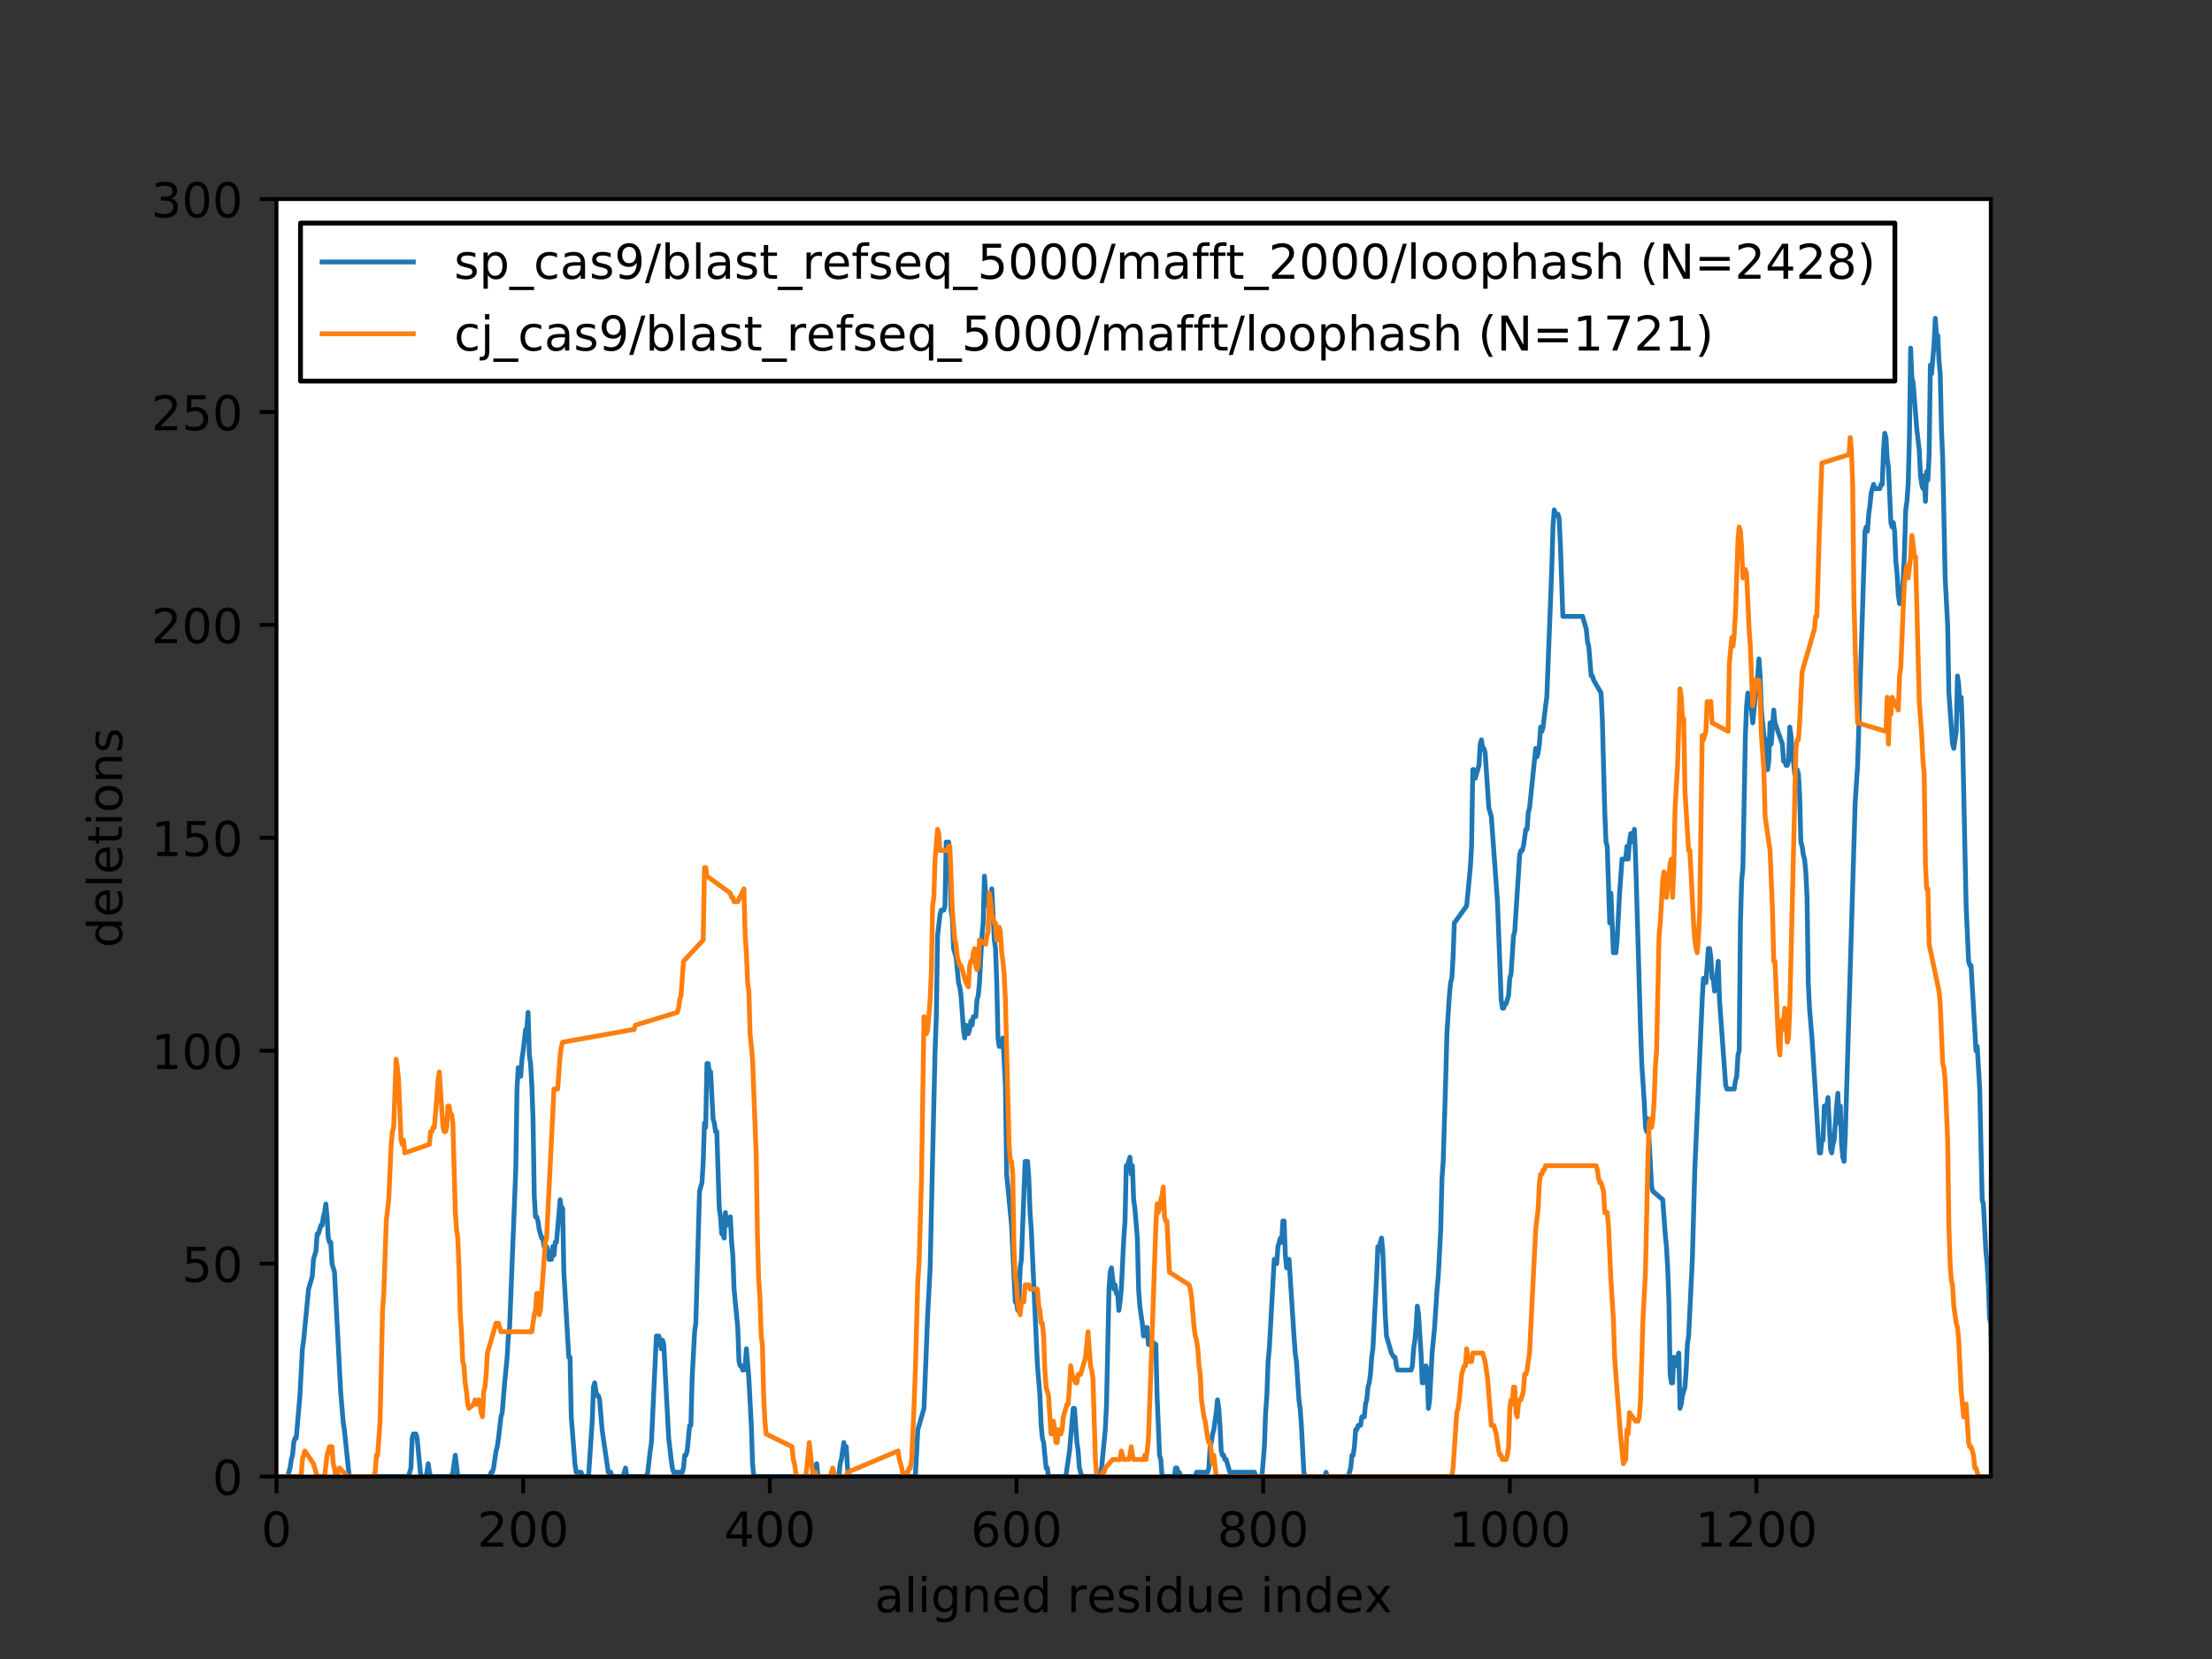 <?xml version="1.0" encoding="utf-8" standalone="no"?>
<!DOCTYPE svg PUBLIC "-//W3C//DTD SVG 1.1//EN"
  "http://www.w3.org/Graphics/SVG/1.1/DTD/svg11.dtd">
<!-- Created with matplotlib (https://matplotlib.org/) -->
<svg height="345.6pt" version="1.1" viewBox="0 0 460.8 345.6" width="460.8pt" xmlns="http://www.w3.org/2000/svg" xmlns:xlink="http://www.w3.org/1999/xlink">
 <rect x="0" y="0" width="460.8" height="345.6" fill="#333333" stroke="none"/>
 <defs>
  <style type="text/css">
*{stroke-linecap:butt;stroke-linejoin:round;}
  </style>
 </defs>
 <g id="figure_1">
  <g id="patch_1">
   <path d="M 0 345.6 
L 460.8 345.6 
L 460.8 0 
L 0 0 
z
" style="fill:none;"/>
  </g>
  <g id="axes_1">
   <g id="patch_2">
    <path d="M 57.6 307.584 
L 414.72 307.584 
L 414.72 41.472 
L 57.6 41.472 
z
" style="fill:#ffffff;"/>
   </g>
   <g id="matplotlib.axis_1">
    <g id="xtick_1">
     <g id="line2d_1">
      <defs>
       <path d="M 0 0 
L 0 3.5 
" id="mc6e905ab05" style="stroke:#000000;stroke-width:0.8;"/>
      </defs>
      <g>
       <use style="stroke:#000000;stroke-width:0.8;" x="57.6" xlink:href="#mc6e905ab05" y="307.584"/>
      </g>
     </g>
     <g id="text_1">
      <!-- 0 -->
      <defs>
       <path d="M 31.781 66.406 
Q 24.172 66.406 20.328 58.906 
Q 16.5 51.422 16.5 36.375 
Q 16.5 21.391 20.328 13.891 
Q 24.172 6.391 31.781 6.391 
Q 39.453 6.391 43.281 13.891 
Q 47.125 21.391 47.125 36.375 
Q 47.125 51.422 43.281 58.906 
Q 39.453 66.406 31.781 66.406 
z
M 31.781 74.219 
Q 44.047 74.219 50.516 64.516 
Q 56.984 54.828 56.984 36.375 
Q 56.984 17.969 50.516 8.266 
Q 44.047 -1.422 31.781 -1.422 
Q 19.531 -1.422 13.062 8.266 
Q 6.594 17.969 6.594 36.375 
Q 6.594 54.828 13.062 64.516 
Q 19.531 74.219 31.781 74.219 
z
" id="DejaVuSans-48"/>
      </defs>
      <g transform="translate(54.419 322.182)scale(0.1 -0.1)">
       <use xlink:href="#DejaVuSans-48"/>
      </g>
     </g>
    </g>
    <g id="xtick_2">
     <g id="line2d_2">
      <g>
       <use style="stroke:#000000;stroke-width:0.8;" x="108.984" xlink:href="#mc6e905ab05" y="307.584"/>
      </g>
     </g>
     <g id="text_2">
      <!-- 200 -->
      <defs>
       <path d="M 19.188 8.297 
L 53.609 8.297 
L 53.609 0 
L 7.328 0 
L 7.328 8.297 
Q 12.938 14.109 22.625 23.891 
Q 32.328 33.688 34.812 36.531 
Q 39.547 41.844 41.422 45.531 
Q 43.312 49.219 43.312 52.781 
Q 43.312 58.594 39.234 62.25 
Q 35.156 65.922 28.609 65.922 
Q 23.969 65.922 18.812 64.312 
Q 13.672 62.703 7.812 59.422 
L 7.812 69.391 
Q 13.766 71.781 18.938 73 
Q 24.125 74.219 28.422 74.219 
Q 39.75 74.219 46.484 68.547 
Q 53.219 62.891 53.219 53.422 
Q 53.219 48.922 51.531 44.891 
Q 49.859 40.875 45.406 35.406 
Q 44.188 33.984 37.641 27.219 
Q 31.109 20.453 19.188 8.297 
z
" id="DejaVuSans-50"/>
      </defs>
      <g transform="translate(99.44 322.182)scale(0.1 -0.1)">
       <use xlink:href="#DejaVuSans-50"/>
       <use x="63.623" xlink:href="#DejaVuSans-48"/>
       <use x="127.246" xlink:href="#DejaVuSans-48"/>
      </g>
     </g>
    </g>
    <g id="xtick_3">
     <g id="line2d_3">
      <g>
       <use style="stroke:#000000;stroke-width:0.8;" x="160.368" xlink:href="#mc6e905ab05" y="307.584"/>
      </g>
     </g>
     <g id="text_3">
      <!-- 400 -->
      <defs>
       <path d="M 37.797 64.312 
L 12.891 25.391 
L 37.797 25.391 
z
M 35.203 72.906 
L 47.609 72.906 
L 47.609 25.391 
L 58.016 25.391 
L 58.016 17.188 
L 47.609 17.188 
L 47.609 0 
L 37.797 0 
L 37.797 17.188 
L 4.891 17.188 
L 4.891 26.703 
z
" id="DejaVuSans-52"/>
      </defs>
      <g transform="translate(150.825 322.182)scale(0.1 -0.1)">
       <use xlink:href="#DejaVuSans-52"/>
       <use x="63.623" xlink:href="#DejaVuSans-48"/>
       <use x="127.246" xlink:href="#DejaVuSans-48"/>
      </g>
     </g>
    </g>
    <g id="xtick_4">
     <g id="line2d_4">
      <g>
       <use style="stroke:#000000;stroke-width:0.8;" x="211.753" xlink:href="#mc6e905ab05" y="307.584"/>
      </g>
     </g>
     <g id="text_4">
      <!-- 600 -->
      <defs>
       <path d="M 33.016 40.375 
Q 26.375 40.375 22.484 35.828 
Q 18.609 31.297 18.609 23.391 
Q 18.609 15.531 22.484 10.953 
Q 26.375 6.391 33.016 6.391 
Q 39.656 6.391 43.531 10.953 
Q 47.406 15.531 47.406 23.391 
Q 47.406 31.297 43.531 35.828 
Q 39.656 40.375 33.016 40.375 
z
M 52.594 71.297 
L 52.594 62.312 
Q 48.875 64.062 45.094 64.984 
Q 41.312 65.922 37.594 65.922 
Q 27.828 65.922 22.672 59.328 
Q 17.531 52.734 16.797 39.406 
Q 19.672 43.656 24.016 45.922 
Q 28.375 48.188 33.594 48.188 
Q 44.578 48.188 50.953 41.516 
Q 57.328 34.859 57.328 23.391 
Q 57.328 12.156 50.688 5.359 
Q 44.047 -1.422 33.016 -1.422 
Q 20.359 -1.422 13.672 8.266 
Q 6.984 17.969 6.984 36.375 
Q 6.984 53.656 15.188 63.938 
Q 23.391 74.219 37.203 74.219 
Q 40.922 74.219 44.703 73.484 
Q 48.484 72.75 52.594 71.297 
z
" id="DejaVuSans-54"/>
      </defs>
      <g transform="translate(202.209 322.182)scale(0.1 -0.1)">
       <use xlink:href="#DejaVuSans-54"/>
       <use x="63.623" xlink:href="#DejaVuSans-48"/>
       <use x="127.246" xlink:href="#DejaVuSans-48"/>
      </g>
     </g>
    </g>
    <g id="xtick_5">
     <g id="line2d_5">
      <g>
       <use style="stroke:#000000;stroke-width:0.8;" x="263.137" xlink:href="#mc6e905ab05" y="307.584"/>
      </g>
     </g>
     <g id="text_5">
      <!-- 800 -->
      <defs>
       <path d="M 31.781 34.625 
Q 24.75 34.625 20.719 30.859 
Q 16.703 27.094 16.703 20.516 
Q 16.703 13.922 20.719 10.156 
Q 24.75 6.391 31.781 6.391 
Q 38.812 6.391 42.859 10.172 
Q 46.922 13.969 46.922 20.516 
Q 46.922 27.094 42.891 30.859 
Q 38.875 34.625 31.781 34.625 
z
M 21.922 38.812 
Q 15.578 40.375 12.031 44.719 
Q 8.5 49.078 8.5 55.328 
Q 8.5 64.062 14.719 69.141 
Q 20.953 74.219 31.781 74.219 
Q 42.672 74.219 48.875 69.141 
Q 55.078 64.062 55.078 55.328 
Q 55.078 49.078 51.531 44.719 
Q 48 40.375 41.703 38.812 
Q 48.828 37.156 52.797 32.312 
Q 56.781 27.484 56.781 20.516 
Q 56.781 9.906 50.312 4.234 
Q 43.844 -1.422 31.781 -1.422 
Q 19.734 -1.422 13.25 4.234 
Q 6.781 9.906 6.781 20.516 
Q 6.781 27.484 10.781 32.312 
Q 14.797 37.156 21.922 38.812 
z
M 18.312 54.391 
Q 18.312 48.734 21.844 45.562 
Q 25.391 42.391 31.781 42.391 
Q 38.141 42.391 41.719 45.562 
Q 45.312 48.734 45.312 54.391 
Q 45.312 60.062 41.719 63.234 
Q 38.141 66.406 31.781 66.406 
Q 25.391 66.406 21.844 63.234 
Q 18.312 60.062 18.312 54.391 
z
" id="DejaVuSans-56"/>
      </defs>
      <g transform="translate(253.593 322.182)scale(0.1 -0.1)">
       <use xlink:href="#DejaVuSans-56"/>
       <use x="63.623" xlink:href="#DejaVuSans-48"/>
       <use x="127.246" xlink:href="#DejaVuSans-48"/>
      </g>
     </g>
    </g>
    <g id="xtick_6">
     <g id="line2d_6">
      <g>
       <use style="stroke:#000000;stroke-width:0.8;" x="314.521" xlink:href="#mc6e905ab05" y="307.584"/>
      </g>
     </g>
     <g id="text_6">
      <!-- 1000 -->
      <defs>
       <path d="M 12.406 8.297 
L 28.516 8.297 
L 28.516 63.922 
L 10.984 60.406 
L 10.984 69.391 
L 28.422 72.906 
L 38.281 72.906 
L 38.281 8.297 
L 54.391 8.297 
L 54.391 0 
L 12.406 0 
z
" id="DejaVuSans-49"/>
      </defs>
      <g transform="translate(301.796 322.182)scale(0.1 -0.1)">
       <use xlink:href="#DejaVuSans-49"/>
       <use x="63.623" xlink:href="#DejaVuSans-48"/>
       <use x="127.246" xlink:href="#DejaVuSans-48"/>
       <use x="190.869" xlink:href="#DejaVuSans-48"/>
      </g>
     </g>
    </g>
    <g id="xtick_7">
     <g id="line2d_7">
      <g>
       <use style="stroke:#000000;stroke-width:0.8;" x="365.905" xlink:href="#mc6e905ab05" y="307.584"/>
      </g>
     </g>
     <g id="text_7">
      <!-- 1200 -->
      <g transform="translate(353.18 322.182)scale(0.1 -0.1)">
       <use xlink:href="#DejaVuSans-49"/>
       <use x="63.623" xlink:href="#DejaVuSans-50"/>
       <use x="127.246" xlink:href="#DejaVuSans-48"/>
       <use x="190.869" xlink:href="#DejaVuSans-48"/>
      </g>
     </g>
    </g>
    <g id="text_8">
     <!-- aligned residue index -->
     <defs>
      <path d="M 34.281 27.484 
Q 23.391 27.484 19.188 25 
Q 14.984 22.516 14.984 16.5 
Q 14.984 11.719 18.141 8.906 
Q 21.297 6.109 26.703 6.109 
Q 34.188 6.109 38.703 11.406 
Q 43.219 16.703 43.219 25.484 
L 43.219 27.484 
z
M 52.203 31.203 
L 52.203 0 
L 43.219 0 
L 43.219 8.297 
Q 40.141 3.328 35.547 0.953 
Q 30.953 -1.422 24.312 -1.422 
Q 15.922 -1.422 10.953 3.297 
Q 6 8.016 6 15.922 
Q 6 25.141 12.172 29.828 
Q 18.359 34.516 30.609 34.516 
L 43.219 34.516 
L 43.219 35.406 
Q 43.219 41.609 39.141 45 
Q 35.062 48.391 27.688 48.391 
Q 23 48.391 18.547 47.266 
Q 14.109 46.141 10.016 43.891 
L 10.016 52.203 
Q 14.938 54.109 19.578 55.047 
Q 24.219 56 28.609 56 
Q 40.484 56 46.344 49.844 
Q 52.203 43.703 52.203 31.203 
z
" id="DejaVuSans-97"/>
      <path d="M 9.422 75.984 
L 18.406 75.984 
L 18.406 0 
L 9.422 0 
z
" id="DejaVuSans-108"/>
      <path d="M 9.422 54.688 
L 18.406 54.688 
L 18.406 0 
L 9.422 0 
z
M 9.422 75.984 
L 18.406 75.984 
L 18.406 64.594 
L 9.422 64.594 
z
" id="DejaVuSans-105"/>
      <path d="M 45.406 27.984 
Q 45.406 37.75 41.375 43.109 
Q 37.359 48.484 30.078 48.484 
Q 22.859 48.484 18.828 43.109 
Q 14.797 37.75 14.797 27.984 
Q 14.797 18.266 18.828 12.891 
Q 22.859 7.516 30.078 7.516 
Q 37.359 7.516 41.375 12.891 
Q 45.406 18.266 45.406 27.984 
z
M 54.391 6.781 
Q 54.391 -7.172 48.188 -13.984 
Q 42 -20.797 29.203 -20.797 
Q 24.469 -20.797 20.266 -20.094 
Q 16.062 -19.391 12.109 -17.922 
L 12.109 -9.188 
Q 16.062 -11.328 19.922 -12.344 
Q 23.781 -13.375 27.781 -13.375 
Q 36.625 -13.375 41.016 -8.766 
Q 45.406 -4.156 45.406 5.172 
L 45.406 9.625 
Q 42.625 4.781 38.281 2.391 
Q 33.938 0 27.875 0 
Q 17.828 0 11.672 7.656 
Q 5.516 15.328 5.516 27.984 
Q 5.516 40.672 11.672 48.328 
Q 17.828 56 27.875 56 
Q 33.938 56 38.281 53.609 
Q 42.625 51.219 45.406 46.391 
L 45.406 54.688 
L 54.391 54.688 
z
" id="DejaVuSans-103"/>
      <path d="M 54.891 33.016 
L 54.891 0 
L 45.906 0 
L 45.906 32.719 
Q 45.906 40.484 42.875 44.328 
Q 39.844 48.188 33.797 48.188 
Q 26.516 48.188 22.312 43.547 
Q 18.109 38.922 18.109 30.906 
L 18.109 0 
L 9.078 0 
L 9.078 54.688 
L 18.109 54.688 
L 18.109 46.188 
Q 21.344 51.125 25.703 53.562 
Q 30.078 56 35.797 56 
Q 45.219 56 50.047 50.172 
Q 54.891 44.344 54.891 33.016 
z
" id="DejaVuSans-110"/>
      <path d="M 56.203 29.594 
L 56.203 25.203 
L 14.891 25.203 
Q 15.484 15.922 20.484 11.062 
Q 25.484 6.203 34.422 6.203 
Q 39.594 6.203 44.453 7.469 
Q 49.312 8.734 54.109 11.281 
L 54.109 2.781 
Q 49.266 0.734 44.188 -0.344 
Q 39.109 -1.422 33.891 -1.422 
Q 20.797 -1.422 13.156 6.188 
Q 5.516 13.812 5.516 26.812 
Q 5.516 40.234 12.766 48.109 
Q 20.016 56 32.328 56 
Q 43.359 56 49.781 48.891 
Q 56.203 41.797 56.203 29.594 
z
M 47.219 32.234 
Q 47.125 39.594 43.094 43.984 
Q 39.062 48.391 32.422 48.391 
Q 24.906 48.391 20.391 44.141 
Q 15.875 39.891 15.188 32.172 
z
" id="DejaVuSans-101"/>
      <path d="M 45.406 46.391 
L 45.406 75.984 
L 54.391 75.984 
L 54.391 0 
L 45.406 0 
L 45.406 8.203 
Q 42.578 3.328 38.25 0.953 
Q 33.938 -1.422 27.875 -1.422 
Q 17.969 -1.422 11.734 6.484 
Q 5.516 14.406 5.516 27.297 
Q 5.516 40.188 11.734 48.094 
Q 17.969 56 27.875 56 
Q 33.938 56 38.25 53.625 
Q 42.578 51.266 45.406 46.391 
z
M 14.797 27.297 
Q 14.797 17.391 18.875 11.75 
Q 22.953 6.109 30.078 6.109 
Q 37.203 6.109 41.297 11.75 
Q 45.406 17.391 45.406 27.297 
Q 45.406 37.203 41.297 42.844 
Q 37.203 48.484 30.078 48.484 
Q 22.953 48.484 18.875 42.844 
Q 14.797 37.203 14.797 27.297 
z
" id="DejaVuSans-100"/>
      <path id="DejaVuSans-32"/>
      <path d="M 41.109 46.297 
Q 39.594 47.172 37.812 47.578 
Q 36.031 48 33.891 48 
Q 26.266 48 22.188 43.047 
Q 18.109 38.094 18.109 28.812 
L 18.109 0 
L 9.078 0 
L 9.078 54.688 
L 18.109 54.688 
L 18.109 46.188 
Q 20.953 51.172 25.484 53.578 
Q 30.031 56 36.531 56 
Q 37.453 56 38.578 55.875 
Q 39.703 55.766 41.062 55.516 
z
" id="DejaVuSans-114"/>
      <path d="M 44.281 53.078 
L 44.281 44.578 
Q 40.484 46.531 36.375 47.5 
Q 32.281 48.484 27.875 48.484 
Q 21.188 48.484 17.844 46.438 
Q 14.5 44.391 14.5 40.281 
Q 14.5 37.156 16.891 35.375 
Q 19.281 33.594 26.516 31.984 
L 29.594 31.297 
Q 39.156 29.25 43.188 25.516 
Q 47.219 21.781 47.219 15.094 
Q 47.219 7.469 41.188 3.016 
Q 35.156 -1.422 24.609 -1.422 
Q 20.219 -1.422 15.453 -0.562 
Q 10.688 0.297 5.422 2 
L 5.422 11.281 
Q 10.406 8.688 15.234 7.391 
Q 20.062 6.109 24.812 6.109 
Q 31.156 6.109 34.562 8.281 
Q 37.984 10.453 37.984 14.406 
Q 37.984 18.062 35.516 20.016 
Q 33.062 21.969 24.703 23.781 
L 21.578 24.516 
Q 13.234 26.266 9.516 29.906 
Q 5.812 33.547 5.812 39.891 
Q 5.812 47.609 11.281 51.797 
Q 16.75 56 26.812 56 
Q 31.781 56 36.172 55.266 
Q 40.578 54.547 44.281 53.078 
z
" id="DejaVuSans-115"/>
      <path d="M 8.5 21.578 
L 8.5 54.688 
L 17.484 54.688 
L 17.484 21.922 
Q 17.484 14.156 20.5 10.266 
Q 23.531 6.391 29.594 6.391 
Q 36.859 6.391 41.078 11.031 
Q 45.312 15.672 45.312 23.688 
L 45.312 54.688 
L 54.297 54.688 
L 54.297 0 
L 45.312 0 
L 45.312 8.406 
Q 42.047 3.422 37.719 1 
Q 33.406 -1.422 27.688 -1.422 
Q 18.266 -1.422 13.375 4.438 
Q 8.5 10.297 8.5 21.578 
z
M 31.109 56 
z
" id="DejaVuSans-117"/>
      <path d="M 54.891 54.688 
L 35.109 28.078 
L 55.906 0 
L 45.312 0 
L 29.391 21.484 
L 13.484 0 
L 2.875 0 
L 24.125 28.609 
L 4.688 54.688 
L 15.281 54.688 
L 29.781 35.203 
L 44.281 54.688 
z
" id="DejaVuSans-120"/>
     </defs>
     <g transform="translate(182.235 335.861)scale(0.1 -0.1)">
      <use xlink:href="#DejaVuSans-97"/>
      <use x="61.279" xlink:href="#DejaVuSans-108"/>
      <use x="89.062" xlink:href="#DejaVuSans-105"/>
      <use x="116.846" xlink:href="#DejaVuSans-103"/>
      <use x="180.322" xlink:href="#DejaVuSans-110"/>
      <use x="243.701" xlink:href="#DejaVuSans-101"/>
      <use x="305.225" xlink:href="#DejaVuSans-100"/>
      <use x="368.701" xlink:href="#DejaVuSans-32"/>
      <use x="400.488" xlink:href="#DejaVuSans-114"/>
      <use x="441.57" xlink:href="#DejaVuSans-101"/>
      <use x="503.094" xlink:href="#DejaVuSans-115"/>
      <use x="555.193" xlink:href="#DejaVuSans-105"/>
      <use x="582.977" xlink:href="#DejaVuSans-100"/>
      <use x="646.453" xlink:href="#DejaVuSans-117"/>
      <use x="709.832" xlink:href="#DejaVuSans-101"/>
      <use x="771.355" xlink:href="#DejaVuSans-32"/>
      <use x="803.143" xlink:href="#DejaVuSans-105"/>
      <use x="830.926" xlink:href="#DejaVuSans-110"/>
      <use x="894.305" xlink:href="#DejaVuSans-100"/>
      <use x="957.781" xlink:href="#DejaVuSans-101"/>
      <use x="1019.289" xlink:href="#DejaVuSans-120"/>
     </g>
    </g>
   </g>
   <g id="matplotlib.axis_2">
    <g id="ytick_1">
     <g id="line2d_8">
      <defs>
       <path d="M 0 0 
L -3.5 0 
" id="m3a3fa92e1a" style="stroke:#000000;stroke-width:0.8;"/>
      </defs>
      <g>
       <use style="stroke:#000000;stroke-width:0.8;" x="57.6" xlink:href="#m3a3fa92e1a" y="307.584"/>
      </g>
     </g>
     <g id="text_9">
      <!-- 0 -->
      <g transform="translate(44.237 311.383)scale(0.1 -0.1)">
       <use xlink:href="#DejaVuSans-48"/>
      </g>
     </g>
    </g>
    <g id="ytick_2">
     <g id="line2d_9">
      <g>
       <use style="stroke:#000000;stroke-width:0.8;" x="57.6" xlink:href="#m3a3fa92e1a" y="263.232"/>
      </g>
     </g>
     <g id="text_10">
      <!-- 50 -->
      <defs>
       <path d="M 10.797 72.906 
L 49.516 72.906 
L 49.516 64.594 
L 19.828 64.594 
L 19.828 46.734 
Q 21.969 47.469 24.109 47.828 
Q 26.266 48.188 28.422 48.188 
Q 40.625 48.188 47.75 41.5 
Q 54.891 34.812 54.891 23.391 
Q 54.891 11.625 47.562 5.094 
Q 40.234 -1.422 26.906 -1.422 
Q 22.312 -1.422 17.547 -0.641 
Q 12.797 0.141 7.719 1.703 
L 7.719 11.625 
Q 12.109 9.234 16.797 8.062 
Q 21.484 6.891 26.703 6.891 
Q 35.156 6.891 40.078 11.328 
Q 45.016 15.766 45.016 23.391 
Q 45.016 31 40.078 35.438 
Q 35.156 39.891 26.703 39.891 
Q 22.75 39.891 18.812 39.016 
Q 14.891 38.141 10.797 36.281 
z
" id="DejaVuSans-53"/>
      </defs>
      <g transform="translate(37.875 267.031)scale(0.1 -0.1)">
       <use xlink:href="#DejaVuSans-53"/>
       <use x="63.623" xlink:href="#DejaVuSans-48"/>
      </g>
     </g>
    </g>
    <g id="ytick_3">
     <g id="line2d_10">
      <g>
       <use style="stroke:#000000;stroke-width:0.8;" x="57.6" xlink:href="#m3a3fa92e1a" y="218.88"/>
      </g>
     </g>
     <g id="text_11">
      <!-- 100 -->
      <g transform="translate(31.512 222.679)scale(0.1 -0.1)">
       <use xlink:href="#DejaVuSans-49"/>
       <use x="63.623" xlink:href="#DejaVuSans-48"/>
       <use x="127.246" xlink:href="#DejaVuSans-48"/>
      </g>
     </g>
    </g>
    <g id="ytick_4">
     <g id="line2d_11">
      <g>
       <use style="stroke:#000000;stroke-width:0.8;" x="57.6" xlink:href="#m3a3fa92e1a" y="174.528"/>
      </g>
     </g>
     <g id="text_12">
      <!-- 150 -->
      <g transform="translate(31.512 178.327)scale(0.1 -0.1)">
       <use xlink:href="#DejaVuSans-49"/>
       <use x="63.623" xlink:href="#DejaVuSans-53"/>
       <use x="127.246" xlink:href="#DejaVuSans-48"/>
      </g>
     </g>
    </g>
    <g id="ytick_5">
     <g id="line2d_12">
      <g>
       <use style="stroke:#000000;stroke-width:0.8;" x="57.6" xlink:href="#m3a3fa92e1a" y="130.176"/>
      </g>
     </g>
     <g id="text_13">
      <!-- 200 -->
      <g transform="translate(31.512 133.975)scale(0.1 -0.1)">
       <use xlink:href="#DejaVuSans-50"/>
       <use x="63.623" xlink:href="#DejaVuSans-48"/>
       <use x="127.246" xlink:href="#DejaVuSans-48"/>
      </g>
     </g>
    </g>
    <g id="ytick_6">
     <g id="line2d_13">
      <g>
       <use style="stroke:#000000;stroke-width:0.8;" x="57.6" xlink:href="#m3a3fa92e1a" y="85.824"/>
      </g>
     </g>
     <g id="text_14">
      <!-- 250 -->
      <g transform="translate(31.512 89.623)scale(0.1 -0.1)">
       <use xlink:href="#DejaVuSans-50"/>
       <use x="63.623" xlink:href="#DejaVuSans-53"/>
       <use x="127.246" xlink:href="#DejaVuSans-48"/>
      </g>
     </g>
    </g>
    <g id="ytick_7">
     <g id="line2d_14">
      <g>
       <use style="stroke:#000000;stroke-width:0.8;" x="57.6" xlink:href="#m3a3fa92e1a" y="41.472"/>
      </g>
     </g>
     <g id="text_15">
      <!-- 300 -->
      <defs>
       <path d="M 40.578 39.312 
Q 47.656 37.797 51.625 33 
Q 55.609 28.219 55.609 21.188 
Q 55.609 10.406 48.188 4.484 
Q 40.766 -1.422 27.094 -1.422 
Q 22.516 -1.422 17.656 -0.516 
Q 12.797 0.391 7.625 2.203 
L 7.625 11.719 
Q 11.719 9.328 16.594 8.109 
Q 21.484 6.891 26.812 6.891 
Q 36.078 6.891 40.938 10.547 
Q 45.797 14.203 45.797 21.188 
Q 45.797 27.641 41.281 31.266 
Q 36.766 34.906 28.719 34.906 
L 20.219 34.906 
L 20.219 43.016 
L 29.109 43.016 
Q 36.375 43.016 40.234 45.922 
Q 44.094 48.828 44.094 54.297 
Q 44.094 59.906 40.109 62.906 
Q 36.141 65.922 28.719 65.922 
Q 24.656 65.922 20.016 65.031 
Q 15.375 64.156 9.812 62.312 
L 9.812 71.094 
Q 15.438 72.656 20.344 73.438 
Q 25.25 74.219 29.594 74.219 
Q 40.828 74.219 47.359 69.109 
Q 53.906 64.016 53.906 55.328 
Q 53.906 49.266 50.438 45.094 
Q 46.969 40.922 40.578 39.312 
z
" id="DejaVuSans-51"/>
      </defs>
      <g transform="translate(31.512 45.271)scale(0.1 -0.1)">
       <use xlink:href="#DejaVuSans-51"/>
       <use x="63.623" xlink:href="#DejaVuSans-48"/>
       <use x="127.246" xlink:href="#DejaVuSans-48"/>
      </g>
     </g>
    </g>
    <g id="text_16">
     <!-- deletions -->
     <defs>
      <path d="M 18.312 70.219 
L 18.312 54.688 
L 36.812 54.688 
L 36.812 47.703 
L 18.312 47.703 
L 18.312 18.016 
Q 18.312 11.328 20.141 9.422 
Q 21.969 7.516 27.594 7.516 
L 36.812 7.516 
L 36.812 0 
L 27.594 0 
Q 17.188 0 13.234 3.875 
Q 9.281 7.766 9.281 18.016 
L 9.281 47.703 
L 2.688 47.703 
L 2.688 54.688 
L 9.281 54.688 
L 9.281 70.219 
z
" id="DejaVuSans-116"/>
      <path d="M 30.609 48.391 
Q 23.391 48.391 19.188 42.75 
Q 14.984 37.109 14.984 27.297 
Q 14.984 17.484 19.156 11.844 
Q 23.344 6.203 30.609 6.203 
Q 37.797 6.203 41.984 11.859 
Q 46.188 17.531 46.188 27.297 
Q 46.188 37.016 41.984 42.703 
Q 37.797 48.391 30.609 48.391 
z
M 30.609 56 
Q 42.328 56 49.016 48.375 
Q 55.719 40.766 55.719 27.297 
Q 55.719 13.875 49.016 6.219 
Q 42.328 -1.422 30.609 -1.422 
Q 18.844 -1.422 12.172 6.219 
Q 5.516 13.875 5.516 27.297 
Q 5.516 40.766 12.172 48.375 
Q 18.844 56 30.609 56 
z
" id="DejaVuSans-111"/>
     </defs>
     <g transform="translate(25.433 197.426)rotate(-90)scale(0.1 -0.1)">
      <use xlink:href="#DejaVuSans-100"/>
      <use x="63.477" xlink:href="#DejaVuSans-101"/>
      <use x="125" xlink:href="#DejaVuSans-108"/>
      <use x="152.783" xlink:href="#DejaVuSans-101"/>
      <use x="214.307" xlink:href="#DejaVuSans-116"/>
      <use x="253.516" xlink:href="#DejaVuSans-105"/>
      <use x="281.299" xlink:href="#DejaVuSans-111"/>
      <use x="342.48" xlink:href="#DejaVuSans-110"/>
      <use x="405.859" xlink:href="#DejaVuSans-115"/>
     </g>
    </g>
   </g>
   <g id="line2d_15">
    <path clip-path="url(#p41d0aacbbf)" d="M 57.6 307.584 
L 59.912 307.584 
L 60.426 305.81 
L 60.683 304.036 
L 60.94 303.149 
L 61.197 300.488 
L 61.454 299.601 
L 61.711 299.601 
L 62.481 290.73 
L 62.995 280.973 
L 63.252 279.199 
L 64.28 268.554 
L 65.051 265.893 
L 65.308 262.345 
L 65.821 260.571 
L 66.078 257.023 
L 66.335 257.023 
L 66.849 255.249 
L 67.106 255.249 
L 67.363 253.475 
L 67.62 252.588 
L 67.877 250.813 
L 68.134 253.475 
L 68.391 257.91 
L 68.648 258.797 
L 68.905 258.797 
L 69.161 263.232 
L 69.675 265.006 
L 70.96 289.843 
L 71.474 296.052 
L 71.731 297.827 
L 72.758 307.584 
L 85.091 307.584 
L 85.604 305.81 
L 85.861 299.601 
L 86.118 298.714 
L 86.632 298.714 
L 86.889 299.601 
L 87.66 307.584 
L 88.687 307.584 
L 88.944 306.697 
L 89.201 304.923 
L 89.458 306.697 
L 89.715 307.584 
L 94.083 307.584 
L 94.34 306.697 
L 94.854 303.149 
L 95.367 307.584 
L 102.047 307.584 
L 102.304 306.697 
L 102.561 306.697 
L 102.818 305.81 
L 103.332 302.262 
L 103.589 301.375 
L 103.846 299.601 
L 104.36 295.165 
L 104.617 294.278 
L 105.13 288.069 
L 105.644 282.747 
L 105.901 278.312 
L 106.158 276.538 
L 107.443 243.717 
L 107.7 226.863 
L 107.956 222.428 
L 108.213 224.202 
L 108.47 224.202 
L 108.727 220.654 
L 108.984 218.88 
L 109.498 214.445 
L 109.755 214.445 
L 110.012 210.897 
L 110.269 219.767 
L 110.526 221.541 
L 110.783 225.976 
L 111.04 233.073 
L 111.296 249.039 
L 111.553 253.475 
L 111.81 253.475 
L 112.067 254.362 
L 112.324 256.136 
L 112.838 257.91 
L 113.095 257.91 
L 113.352 259.684 
L 113.866 259.684 
L 114.123 260.571 
L 114.38 262.345 
L 114.893 262.345 
L 115.15 259.684 
L 115.407 261.458 
L 115.664 258.797 
L 115.921 258.797 
L 116.692 249.926 
L 116.949 251.7 
L 117.206 251.7 
L 117.463 265.006 
L 117.976 273.876 
L 118.49 282.747 
L 118.747 282.747 
L 119.004 295.165 
L 119.775 304.923 
L 120.032 306.697 
L 121.059 306.697 
L 121.316 307.584 
L 122.601 307.584 
L 123.372 296.052 
L 123.629 288.956 
L 123.886 288.069 
L 124.143 289.843 
L 124.399 290.73 
L 124.656 290.73 
L 124.913 291.617 
L 125.427 297.827 
L 126.712 306.697 
L 127.226 306.697 
L 127.482 307.584 
L 129.795 307.584 
L 130.309 305.81 
L 130.566 307.584 
L 134.676 307.584 
L 134.933 306.697 
L 135.447 302.262 
L 135.704 300.488 
L 136.732 278.312 
L 136.989 280.086 
L 137.245 278.312 
L 137.502 279.199 
L 137.759 280.973 
L 138.016 279.199 
L 138.273 280.086 
L 139.301 299.601 
L 139.815 304.036 
L 140.072 305.81 
L 140.329 306.697 
L 142.127 306.697 
L 142.384 305.81 
L 142.641 303.149 
L 142.898 303.149 
L 143.155 302.262 
L 143.668 296.94 
L 143.925 296.94 
L 144.182 287.182 
L 144.696 277.425 
L 144.953 275.651 
L 145.724 248.152 
L 146.238 246.378 
L 146.495 241.943 
L 146.752 233.96 
L 147.008 234.847 
L 147.265 221.541 
L 147.522 221.541 
L 147.779 223.315 
L 148.036 223.315 
L 148.55 233.073 
L 148.807 233.96 
L 149.064 235.734 
L 149.321 235.734 
L 149.835 251.7 
L 150.092 253.475 
L 150.348 257.023 
L 150.605 257.023 
L 150.862 257.91 
L 151.119 252.588 
L 151.376 255.249 
L 151.633 254.362 
L 151.89 254.362 
L 152.147 253.475 
L 152.404 258.797 
L 152.661 261.458 
L 152.918 268.554 
L 153.688 276.538 
L 153.945 283.634 
L 154.202 284.521 
L 154.459 284.521 
L 154.716 285.408 
L 154.973 285.408 
L 155.23 284.521 
L 155.487 280.973 
L 156.001 287.182 
L 156.515 296.94 
L 156.771 304.923 
L 157.028 307.584 
L 169.361 307.584 
L 170.131 304.923 
L 170.388 307.584 
L 174.756 307.584 
L 175.013 304.923 
L 175.27 304.036 
L 175.784 300.488 
L 176.041 302.262 
L 176.297 301.375 
L 176.554 305.81 
L 176.811 307.584 
L 190.685 307.584 
L 191.199 297.827 
L 192.483 293.391 
L 193.254 273.876 
L 193.768 264.119 
L 194.282 241.056 
L 194.796 218.88 
L 195.053 211.784 
L 195.31 194.93 
L 195.823 190.495 
L 196.08 189.608 
L 196.594 189.608 
L 196.851 188.721 
L 197.108 175.415 
L 197.365 176.302 
L 197.622 175.415 
L 197.879 179.85 
L 198.136 189.608 
L 198.393 191.382 
L 198.65 197.591 
L 199.163 199.365 
L 199.677 204.687 
L 199.934 205.574 
L 200.191 207.348 
L 200.705 214.445 
L 200.962 216.219 
L 201.219 213.558 
L 201.476 215.332 
L 201.733 215.332 
L 201.99 214.445 
L 202.246 212.671 
L 202.503 213.558 
L 202.76 211.784 
L 203.274 211.784 
L 203.531 208.236 
L 203.788 207.348 
L 204.045 204.687 
L 204.559 194.93 
L 204.816 192.269 
L 205.073 182.511 
L 205.329 186.06 
L 205.586 187.834 
L 205.843 188.721 
L 206.1 186.947 
L 206.357 186.947 
L 206.614 185.172 
L 207.128 195.817 
L 207.385 197.591 
L 207.642 204.687 
L 207.899 216.219 
L 208.156 217.993 
L 208.669 217.993 
L 208.926 216.219 
L 209.44 225.976 
L 209.697 244.604 
L 210.725 255.249 
L 211.496 271.215 
L 211.753 271.215 
L 212.009 272.989 
L 212.266 271.215 
L 212.523 264.119 
L 212.78 262.345 
L 213.551 241.943 
L 214.065 241.943 
L 214.322 245.491 
L 214.579 252.588 
L 214.836 256.136 
L 216.12 284.521 
L 216.634 290.73 
L 216.891 296.94 
L 217.148 299.601 
L 217.405 300.488 
L 217.919 305.81 
L 218.176 305.81 
L 218.432 307.584 
L 222.029 307.584 
L 222.8 302.262 
L 223.571 293.391 
L 223.828 293.391 
L 224.342 300.488 
L 224.599 302.262 
L 224.855 305.81 
L 225.369 307.584 
L 228.709 307.584 
L 228.966 306.697 
L 229.223 306.697 
L 229.48 305.81 
L 230.251 297.827 
L 230.508 292.504 
L 231.022 268.554 
L 231.279 265.006 
L 231.535 264.119 
L 232.049 268.554 
L 232.306 267.667 
L 232.563 269.441 
L 232.82 269.441 
L 233.077 272.989 
L 233.334 271.215 
L 233.591 268.554 
L 234.105 257.91 
L 234.362 254.362 
L 234.618 242.83 
L 234.875 242.83 
L 235.389 241.056 
L 235.646 244.604 
L 235.903 242.83 
L 236.16 249.926 
L 236.417 251.7 
L 236.931 257.91 
L 237.188 268.554 
L 237.445 272.102 
L 237.958 275.651 
L 238.215 278.312 
L 238.472 276.538 
L 238.729 278.312 
L 238.986 276.538 
L 239.243 280.086 
L 239.5 279.199 
L 240.785 280.086 
L 241.041 290.73 
L 241.555 303.149 
L 241.812 304.036 
L 242.069 307.584 
L 244.638 307.584 
L 244.895 305.81 
L 245.152 305.81 
L 245.409 306.697 
L 245.666 306.697 
L 245.923 307.584 
L 249.006 307.584 
L 249.263 306.697 
L 251.575 306.697 
L 251.832 305.81 
L 252.089 301.375 
L 252.346 300.488 
L 252.603 298.714 
L 252.86 297.827 
L 253.374 294.278 
L 253.631 291.617 
L 253.888 293.391 
L 254.144 296.94 
L 254.401 302.262 
L 254.658 303.149 
L 254.915 303.149 
L 255.172 304.036 
L 255.429 304.036 
L 256.2 306.697 
L 261.338 306.697 
L 261.595 307.584 
L 262.88 307.584 
L 263.394 301.375 
L 263.651 294.278 
L 263.907 290.73 
L 264.164 283.634 
L 264.421 280.973 
L 265.449 262.345 
L 265.706 263.232 
L 265.963 263.232 
L 266.22 259.684 
L 266.734 257.91 
L 266.991 258.797 
L 267.247 254.362 
L 267.504 254.362 
L 267.761 261.458 
L 268.018 264.119 
L 268.275 264.119 
L 268.532 262.345 
L 269.56 278.312 
L 269.817 281.86 
L 270.074 283.634 
L 270.587 291.617 
L 270.844 293.391 
L 271.101 296.94 
L 271.615 306.697 
L 271.872 307.584 
L 275.983 307.584 
L 276.24 306.697 
L 276.497 307.584 
L 280.864 307.584 
L 281.378 305.81 
L 281.635 303.149 
L 281.892 303.149 
L 282.149 301.375 
L 282.406 297.827 
L 282.663 297.827 
L 282.92 296.94 
L 283.433 296.94 
L 283.69 295.165 
L 284.204 295.165 
L 284.461 292.504 
L 284.718 291.617 
L 284.975 288.956 
L 285.232 288.069 
L 285.489 286.295 
L 285.746 282.747 
L 286.003 280.973 
L 286.773 265.893 
L 287.03 259.684 
L 287.287 260.571 
L 287.544 258.797 
L 287.801 257.91 
L 288.058 260.571 
L 288.572 273.876 
L 288.829 278.312 
L 289.856 281.86 
L 290.37 282.747 
L 290.627 282.747 
L 290.884 284.521 
L 291.141 285.408 
L 293.967 285.408 
L 294.224 284.521 
L 294.481 280.973 
L 294.738 279.199 
L 294.995 276.538 
L 295.252 272.102 
L 295.509 273.876 
L 296.023 281.86 
L 296.279 288.069 
L 296.536 288.069 
L 296.793 287.182 
L 297.05 284.521 
L 297.307 285.408 
L 297.564 293.391 
L 297.821 291.617 
L 298.335 281.86 
L 298.849 276.538 
L 299.363 268.554 
L 299.619 265.893 
L 300.133 256.136 
L 300.39 245.491 
L 300.647 241.943 
L 301.161 225.089 
L 301.418 215.332 
L 301.932 207.348 
L 302.189 204.687 
L 302.446 203.8 
L 302.703 199.365 
L 302.959 192.269 
L 305.529 188.721 
L 306.299 180.737 
L 306.556 176.302 
L 306.813 160.335 
L 307.07 160.335 
L 307.327 162.109 
L 308.098 159.448 
L 308.355 155.013 
L 308.612 154.126 
L 308.869 155.9 
L 309.126 155.9 
L 309.382 156.787 
L 310.153 168.319 
L 310.667 170.093 
L 311.181 177.189 
L 311.952 187.834 
L 312.722 208.236 
L 312.979 210.01 
L 313.236 210.01 
L 313.493 209.123 
L 313.75 209.123 
L 314.264 207.348 
L 314.521 203.8 
L 314.778 202.913 
L 315.292 194.93 
L 315.549 194.043 
L 316.576 178.076 
L 316.833 177.189 
L 317.09 177.189 
L 317.347 176.302 
L 317.861 172.754 
L 318.118 172.754 
L 318.375 169.206 
L 318.632 168.319 
L 319.916 155.9 
L 320.173 157.674 
L 320.43 156.787 
L 320.687 155.013 
L 320.944 151.465 
L 321.201 152.352 
L 321.458 151.465 
L 321.972 147.03 
L 322.228 145.256 
L 323.256 118.644 
L 323.513 109.774 
L 323.77 106.226 
L 324.027 107.113 
L 324.541 107.113 
L 324.798 108 
L 325.055 113.322 
L 325.568 128.402 
L 329.679 128.402 
L 330.45 131.063 
L 330.707 133.724 
L 330.964 134.611 
L 331.478 140.82 
L 331.735 140.82 
L 331.991 141.708 
L 333.533 144.369 
L 333.79 149.691 
L 334.304 169.206 
L 334.561 175.415 
L 334.818 176.302 
L 335.331 192.269 
L 335.588 186.06 
L 336.102 198.478 
L 336.359 196.704 
L 336.616 198.478 
L 336.873 195.817 
L 337.387 186.06 
L 337.901 178.963 
L 338.671 178.963 
L 338.928 176.302 
L 339.185 178.963 
L 339.442 175.415 
L 339.699 173.641 
L 339.956 173.641 
L 340.213 175.415 
L 340.47 172.754 
L 340.727 178.963 
L 341.754 214.445 
L 342.011 221.541 
L 342.525 229.524 
L 342.782 234.847 
L 343.039 235.734 
L 343.296 233.073 
L 344.067 247.265 
L 344.324 248.152 
L 346.379 249.926 
L 346.893 257.023 
L 347.15 259.684 
L 347.407 264.119 
L 347.664 271.215 
L 347.921 286.295 
L 348.177 288.069 
L 348.434 288.069 
L 348.691 282.747 
L 348.948 284.521 
L 349.719 281.86 
L 349.976 293.391 
L 350.233 292.504 
L 350.49 290.73 
L 351.004 288.956 
L 351.261 285.408 
L 351.517 280.086 
L 351.774 278.312 
L 352.545 262.345 
L 353.059 243.717 
L 354.601 208.236 
L 354.857 203.8 
L 355.114 204.687 
L 355.371 204.687 
L 355.885 197.591 
L 356.142 197.591 
L 356.399 199.365 
L 356.656 203.8 
L 356.913 203.8 
L 357.17 206.461 
L 357.684 202.913 
L 357.94 200.252 
L 358.197 208.236 
L 359.482 225.976 
L 359.739 226.863 
L 361.28 226.863 
L 361.537 225.089 
L 361.794 224.202 
L 362.051 219.767 
L 362.308 218.88 
L 362.565 192.269 
L 362.822 183.398 
L 363.079 180.737 
L 363.593 153.239 
L 363.85 147.03 
L 364.107 144.369 
L 364.62 146.143 
L 364.877 147.917 
L 365.134 150.578 
L 365.648 145.256 
L 365.905 144.369 
L 366.419 137.272 
L 366.676 140.82 
L 366.933 147.917 
L 367.447 153.239 
L 367.703 154.126 
L 367.96 159.448 
L 368.217 160.335 
L 368.474 158.561 
L 368.731 150.578 
L 368.988 155.013 
L 369.502 147.917 
L 369.759 150.578 
L 371.3 155.013 
L 371.557 158.561 
L 371.814 158.561 
L 372.071 159.448 
L 372.328 159.448 
L 372.585 158.561 
L 372.842 151.465 
L 373.099 153.239 
L 373.356 156.787 
L 373.613 158.561 
L 373.87 161.222 
L 374.127 160.335 
L 374.383 160.335 
L 374.64 161.222 
L 374.897 165.658 
L 375.154 175.415 
L 375.411 176.302 
L 375.668 178.076 
L 375.925 178.963 
L 376.182 181.624 
L 376.439 186.947 
L 376.696 204.687 
L 376.953 210.01 
L 377.466 216.219 
L 378.751 236.621 
L 379.008 240.169 
L 379.265 240.169 
L 379.522 237.508 
L 379.779 237.508 
L 380.036 230.412 
L 380.293 231.299 
L 380.55 230.412 
L 380.806 228.637 
L 381.32 239.282 
L 381.577 240.169 
L 381.834 238.395 
L 382.091 237.508 
L 382.605 230.412 
L 382.862 227.75 
L 383.119 233.96 
L 383.376 230.412 
L 383.633 238.395 
L 383.889 241.056 
L 384.146 241.943 
L 384.403 236.621 
L 386.459 167.432 
L 386.973 159.448 
L 388.514 110.661 
L 388.771 109.774 
L 389.028 110.661 
L 389.285 107.113 
L 389.542 105.339 
L 389.799 102.678 
L 390.313 100.904 
L 390.569 101.791 
L 391.597 101.791 
L 391.854 100.904 
L 392.111 100.904 
L 392.368 93.807 
L 392.625 90.259 
L 392.882 91.146 
L 393.139 95.581 
L 393.396 97.356 
L 393.909 108.887 
L 394.166 109.774 
L 394.423 108.887 
L 394.68 110.661 
L 394.937 116.87 
L 395.194 119.532 
L 395.451 123.967 
L 395.708 125.741 
L 395.965 125.741 
L 396.222 123.967 
L 396.479 120.419 
L 396.736 115.096 
L 396.992 106.226 
L 397.249 104.452 
L 397.506 100.904 
L 397.763 91.146 
L 398.02 72.518 
L 398.277 78.728 
L 398.534 79.615 
L 399.305 89.372 
L 399.819 93.807 
L 400.076 99.13 
L 400.332 100.904 
L 400.589 101.791 
L 400.846 99.13 
L 401.103 104.452 
L 401.36 98.243 
L 401.617 100.017 
L 401.874 94.694 
L 402.131 76.067 
L 402.388 77.841 
L 402.902 71.631 
L 403.159 66.309 
L 403.415 69.857 
L 403.672 69.857 
L 403.929 75.18 
L 404.186 77.841 
L 404.443 89.372 
L 404.7 95.581 
L 405.214 120.419 
L 405.728 130.176 
L 405.985 144.369 
L 406.755 155.013 
L 407.012 155.9 
L 407.526 152.352 
L 407.783 140.82 
L 408.04 142.595 
L 408.297 147.917 
L 408.554 145.256 
L 408.811 152.352 
L 409.582 188.721 
L 410.095 200.252 
L 410.352 201.139 
L 410.609 201.139 
L 411.123 210.01 
L 411.637 218.88 
L 411.894 217.993 
L 412.408 226.863 
L 412.922 249.926 
L 413.178 250.813 
L 413.692 260.571 
L 413.949 263.232 
L 414.206 267.667 
L 414.463 274.764 
L 414.72 275.651 
L 414.977 288.069 
L 414.977 288.069 
" style="fill:none;stroke:#1f77b4;"/>
   </g>
   <g id="line2d_16">
    <path clip-path="url(#p41d0aacbbf)" d="M 57.6 307.584 
L 62.738 307.584 
L 62.995 304.036 
L 63.509 302.262 
L 65.308 304.923 
L 66.078 307.584 
L 67.62 307.584 
L 68.134 303.149 
L 68.648 301.375 
L 69.161 301.375 
L 69.418 304.923 
L 69.675 305.81 
L 69.932 307.584 
L 70.189 307.584 
L 70.703 305.81 
L 72.501 307.584 
L 77.897 307.584 
L 78.154 306.697 
L 78.411 303.149 
L 78.668 303.149 
L 79.181 296.052 
L 79.695 272.989 
L 79.952 269.441 
L 80.466 254.362 
L 80.98 249.926 
L 81.494 238.395 
L 81.751 235.734 
L 82.007 234.847 
L 82.521 220.654 
L 82.778 222.428 
L 83.035 225.089 
L 83.549 237.508 
L 83.806 238.395 
L 84.063 237.508 
L 84.32 240.169 
L 89.458 238.395 
L 89.715 235.734 
L 89.972 235.734 
L 90.229 234.847 
L 90.486 234.847 
L 91 228.637 
L 91.257 225.089 
L 91.514 223.315 
L 92.284 234.847 
L 92.541 235.734 
L 92.798 235.734 
L 93.055 234.847 
L 93.312 230.412 
L 93.569 230.412 
L 93.826 232.186 
L 94.083 232.186 
L 94.34 233.96 
L 94.854 252.588 
L 95.11 256.136 
L 95.367 257.91 
L 95.624 264.119 
L 95.881 273.876 
L 96.138 277.425 
L 96.395 283.634 
L 96.652 284.521 
L 96.909 288.069 
L 97.166 289.843 
L 97.423 292.504 
L 97.68 293.391 
L 98.707 292.504 
L 98.964 291.617 
L 99.221 292.504 
L 99.478 292.504 
L 99.735 291.617 
L 99.992 292.504 
L 100.249 294.278 
L 100.506 295.165 
L 100.763 289.843 
L 101.02 288.956 
L 101.277 286.295 
L 101.533 281.86 
L 103.332 275.651 
L 103.846 275.651 
L 104.36 277.425 
L 110.783 277.425 
L 111.296 273.876 
L 111.553 272.989 
L 111.81 269.441 
L 112.067 269.441 
L 112.324 273.876 
L 112.581 272.989 
L 113.609 258.797 
L 113.866 257.91 
L 115.407 226.863 
L 116.178 226.863 
L 116.692 219.767 
L 116.949 217.993 
L 117.206 217.106 
L 132.107 214.445 
L 132.364 213.558 
L 141.099 210.897 
L 141.356 210.01 
L 141.613 208.236 
L 141.87 207.348 
L 142.384 200.252 
L 146.495 195.817 
L 146.752 180.737 
L 147.008 180.737 
L 147.265 182.511 
L 152.147 186.06 
L 152.404 186.947 
L 152.661 186.947 
L 152.918 187.834 
L 153.688 187.834 
L 154.973 185.172 
L 155.23 194.93 
L 155.487 198.478 
L 155.744 204.687 
L 156.001 206.461 
L 156.258 215.332 
L 156.771 220.654 
L 157.542 241.056 
L 157.799 257.91 
L 158.056 266.78 
L 158.313 270.328 
L 158.57 278.312 
L 158.827 280.086 
L 159.084 290.73 
L 159.341 296.052 
L 159.598 298.714 
L 164.993 301.375 
L 165.25 304.036 
L 165.507 304.923 
L 165.764 306.697 
L 166.021 307.584 
L 167.819 307.584 
L 168.076 305.81 
L 168.59 300.488 
L 169.361 307.584 
L 169.617 307.584 
L 169.874 306.697 
L 170.131 307.584 
L 172.957 307.584 
L 173.471 305.81 
L 173.985 307.584 
L 176.297 307.584 
L 176.554 306.697 
L 187.088 302.262 
L 187.345 304.036 
L 187.859 305.81 
L 188.116 307.584 
L 188.63 307.584 
L 188.887 306.697 
L 189.143 306.697 
L 189.4 305.81 
L 189.657 305.81 
L 189.914 304.036 
L 190.428 292.504 
L 190.685 285.408 
L 191.199 266.78 
L 191.456 263.232 
L 191.97 245.491 
L 192.483 211.784 
L 192.74 215.332 
L 192.997 215.332 
L 193.254 214.445 
L 193.768 208.236 
L 194.025 202.026 
L 194.282 188.721 
L 194.539 186.947 
L 194.796 178.963 
L 195.31 172.754 
L 195.567 173.641 
L 195.823 177.189 
L 197.365 177.189 
L 197.622 176.302 
L 197.879 176.302 
L 198.393 189.608 
L 198.906 195.817 
L 199.163 196.704 
L 199.42 199.365 
L 199.934 201.139 
L 200.191 201.139 
L 201.219 204.687 
L 201.733 205.574 
L 201.99 201.139 
L 202.246 200.252 
L 202.503 200.252 
L 202.76 198.478 
L 203.017 197.591 
L 203.274 201.139 
L 203.531 202.026 
L 203.788 201.139 
L 204.045 195.817 
L 205.329 196.704 
L 205.586 194.93 
L 205.843 194.043 
L 206.1 186.06 
L 206.357 187.834 
L 206.614 190.495 
L 207.128 192.269 
L 207.385 192.269 
L 207.642 195.817 
L 207.899 195.817 
L 208.156 193.156 
L 208.413 194.043 
L 208.669 198.478 
L 208.926 200.252 
L 209.183 202.913 
L 209.44 208.236 
L 210.211 238.395 
L 210.468 241.943 
L 210.725 241.943 
L 210.982 244.604 
L 211.239 260.571 
L 211.496 265.893 
L 211.753 267.667 
L 212.009 271.215 
L 212.266 272.989 
L 212.523 273.876 
L 212.78 271.215 
L 213.294 271.215 
L 213.551 267.667 
L 214.322 267.667 
L 214.579 268.554 
L 216.12 268.554 
L 216.377 272.102 
L 216.634 272.989 
L 216.891 275.651 
L 217.148 275.651 
L 217.405 278.312 
L 217.662 285.408 
L 217.919 288.956 
L 218.432 290.73 
L 218.946 298.714 
L 219.203 298.714 
L 219.46 296.052 
L 219.717 297.827 
L 219.974 300.488 
L 220.231 300.488 
L 220.488 297.827 
L 220.745 298.714 
L 221.002 298.714 
L 221.259 297.827 
L 221.516 295.165 
L 222.286 292.504 
L 222.543 292.504 
L 223.057 284.521 
L 223.314 286.295 
L 224.085 288.069 
L 224.342 288.069 
L 224.599 286.295 
L 225.112 286.295 
L 226.14 282.747 
L 226.654 277.425 
L 227.168 284.521 
L 227.425 285.408 
L 227.682 287.182 
L 228.195 304.036 
L 228.452 307.584 
L 229.48 307.584 
L 229.737 306.697 
L 229.994 306.697 
L 230.251 305.81 
L 231.792 304.036 
L 233.334 304.036 
L 233.591 302.262 
L 234.105 304.036 
L 235.132 304.036 
L 235.389 303.149 
L 235.646 301.375 
L 235.903 303.149 
L 236.16 304.036 
L 238.215 304.036 
L 238.472 303.149 
L 238.729 304.036 
L 238.986 302.262 
L 239.243 299.601 
L 239.757 285.408 
L 240.785 255.249 
L 241.041 250.813 
L 241.298 252.588 
L 241.555 251.7 
L 241.812 249.926 
L 242.069 249.039 
L 242.326 247.265 
L 242.583 253.475 
L 242.84 254.362 
L 243.097 254.362 
L 243.611 265.006 
L 247.721 267.667 
L 247.978 268.554 
L 248.235 270.328 
L 248.749 276.538 
L 249.006 278.312 
L 249.263 279.199 
L 249.52 280.973 
L 249.777 284.521 
L 250.034 286.295 
L 250.291 291.617 
L 250.804 295.165 
L 251.061 296.052 
L 251.575 299.601 
L 251.832 300.488 
L 252.089 300.488 
L 252.603 304.923 
L 252.86 303.149 
L 253.374 307.584 
L 302.446 307.584 
L 302.703 305.81 
L 303.473 294.278 
L 303.73 293.391 
L 303.987 291.617 
L 304.501 286.295 
L 305.015 284.521 
L 305.272 284.521 
L 305.529 280.973 
L 305.786 282.747 
L 306.042 283.634 
L 306.556 283.634 
L 306.813 281.86 
L 308.869 281.86 
L 309.382 283.634 
L 309.896 287.182 
L 310.667 296.94 
L 311.181 296.94 
L 311.695 298.714 
L 312.209 302.262 
L 312.465 303.149 
L 312.722 303.149 
L 312.979 304.036 
L 313.75 304.036 
L 314.007 303.149 
L 314.264 301.375 
L 314.521 293.391 
L 314.778 291.617 
L 315.035 292.504 
L 315.292 288.956 
L 315.549 288.956 
L 315.805 294.278 
L 316.062 295.165 
L 316.319 292.504 
L 316.576 291.617 
L 316.833 291.617 
L 317.347 289.843 
L 317.604 286.295 
L 317.861 286.295 
L 318.118 285.408 
L 318.632 281.86 
L 319.916 256.136 
L 320.43 251.7 
L 320.687 246.378 
L 320.944 244.604 
L 321.201 244.604 
L 321.458 243.717 
L 321.715 243.717 
L 321.972 242.83 
L 332.505 242.83 
L 332.762 243.717 
L 333.019 245.491 
L 333.276 246.378 
L 333.533 246.378 
L 334.047 248.152 
L 334.304 252.588 
L 334.818 252.588 
L 335.075 255.249 
L 335.588 266.78 
L 336.102 274.764 
L 336.359 282.747 
L 336.873 289.843 
L 337.644 299.601 
L 338.158 304.923 
L 338.671 304.036 
L 338.928 297.827 
L 339.185 298.714 
L 339.442 294.278 
L 340.727 296.052 
L 341.241 296.052 
L 341.498 295.165 
L 341.754 291.617 
L 342.268 274.764 
L 342.782 265.006 
L 343.296 241.056 
L 343.553 233.96 
L 343.81 233.073 
L 344.067 234.847 
L 344.324 233.073 
L 344.581 229.524 
L 344.838 222.428 
L 345.094 218.88 
L 345.608 194.93 
L 345.865 192.269 
L 346.379 183.398 
L 346.636 181.624 
L 347.15 186.947 
L 347.921 179.85 
L 348.177 178.963 
L 348.434 186.947 
L 348.691 180.737 
L 348.948 168.319 
L 349.462 159.448 
L 349.976 143.482 
L 350.233 145.256 
L 350.49 149.691 
L 350.747 149.691 
L 351.004 164.771 
L 351.774 177.189 
L 352.031 177.189 
L 352.802 192.269 
L 353.059 195.817 
L 353.316 197.591 
L 353.573 198.478 
L 353.83 194.93 
L 354.087 189.608 
L 354.601 153.239 
L 354.857 154.126 
L 355.371 152.352 
L 355.628 146.143 
L 355.885 147.917 
L 356.142 146.143 
L 356.399 146.143 
L 356.656 150.578 
L 359.996 152.352 
L 360.253 138.159 
L 360.767 132.837 
L 361.024 134.611 
L 361.28 131.95 
L 361.537 127.515 
L 362.051 112.435 
L 362.308 109.774 
L 362.565 110.661 
L 362.822 114.209 
L 363.079 120.419 
L 363.336 118.644 
L 363.593 118.644 
L 363.85 119.532 
L 364.364 131.063 
L 364.62 134.611 
L 365.134 147.03 
L 365.391 145.256 
L 365.648 141.708 
L 366.419 141.708 
L 366.676 145.256 
L 366.933 153.239 
L 367.447 160.335 
L 367.703 170.093 
L 368.731 177.189 
L 369.245 189.608 
L 369.502 200.252 
L 369.759 200.252 
L 370.273 212.671 
L 370.53 217.993 
L 370.787 219.767 
L 371.043 212.671 
L 371.3 214.445 
L 371.557 212.671 
L 371.814 210.01 
L 372.328 217.106 
L 372.585 216.219 
L 372.842 210.01 
L 374.127 155.9 
L 374.383 154.126 
L 374.64 154.126 
L 374.897 150.578 
L 375.411 139.933 
L 377.98 131.063 
L 378.237 128.402 
L 378.494 128.402 
L 379.008 110.661 
L 379.522 96.468 
L 385.174 94.694 
L 385.431 91.146 
L 385.688 93.807 
L 385.945 100.904 
L 386.202 124.854 
L 386.716 143.482 
L 386.973 150.578 
L 392.882 152.352 
L 393.139 145.256 
L 393.396 155.013 
L 393.652 147.03 
L 393.909 148.804 
L 394.166 145.256 
L 395.451 147.917 
L 395.708 140.82 
L 395.965 139.046 
L 396.479 126.628 
L 396.736 121.306 
L 397.249 117.757 
L 397.506 120.419 
L 398.02 115.983 
L 398.277 111.548 
L 398.534 113.322 
L 398.791 115.983 
L 399.048 115.983 
L 399.819 146.143 
L 400.332 153.239 
L 400.589 158.561 
L 400.846 161.222 
L 401.103 179.85 
L 401.36 185.172 
L 401.617 185.172 
L 401.874 196.704 
L 403.929 206.461 
L 404.186 209.123 
L 404.7 221.541 
L 404.957 222.428 
L 405.214 225.089 
L 405.728 237.508 
L 405.985 255.249 
L 406.242 263.232 
L 406.499 266.78 
L 406.755 267.667 
L 407.012 272.102 
L 407.526 275.651 
L 407.783 276.538 
L 408.04 279.199 
L 408.554 289.843 
L 409.068 295.165 
L 409.325 294.278 
L 409.582 292.504 
L 410.095 300.488 
L 410.352 301.375 
L 410.609 301.375 
L 411.123 303.149 
L 411.38 305.81 
L 411.637 305.81 
L 412.151 307.584 
L 414.72 307.584 
L 414.72 307.584 
" style="fill:none;stroke:#ff7f0e;"/>
   </g>
   <g id="patch_3">
    <path d="M 57.6 307.584 
L 57.6 41.472 
" style="fill:none;stroke:#000000;stroke-linecap:square;stroke-linejoin:miter;stroke-width:0.8;"/>
   </g>
   <g id="patch_4">
    <path d="M 414.72 307.584 
L 414.72 41.472 
" style="fill:none;stroke:#000000;stroke-linecap:square;stroke-linejoin:miter;stroke-width:0.8;"/>
   </g>
   <g id="patch_5">
    <path d="M 57.6 307.584 
L 414.72 307.584 
" style="fill:none;stroke:#000000;stroke-linecap:square;stroke-linejoin:miter;stroke-width:0.8;"/>
   </g>
   <g id="patch_6">
    <path d="M 57.6 41.472 
L 414.72 41.472 
" style="fill:none;stroke:#000000;stroke-linecap:square;stroke-linejoin:miter;stroke-width:0.8;"/>
   </g>
   <g id="legend_1">
    <g id="patch_7">
     <path d="M 62.6 79.385 
L 394.736 79.385 
L 394.736 46.472 
L 62.6 46.472 
z
" style="fill:#ffffff;stroke:#000000;stroke-linejoin:miter;"/>
    </g>
    <g id="line2d_17">
     <path d="M 66.6 54.57 
L 86.6 54.57 
" style="fill:none;stroke:#1f77b4;"/>
    </g>
    <g id="line2d_18"/>
    <g id="text_17">
     <!-- sp_cas9/blast_refseq_5000/mafft_2000/loophash (N=2428) -->
     <defs>
      <path d="M 18.109 8.203 
L 18.109 -20.797 
L 9.078 -20.797 
L 9.078 54.688 
L 18.109 54.688 
L 18.109 46.391 
Q 20.953 51.266 25.266 53.625 
Q 29.594 56 35.594 56 
Q 45.562 56 51.781 48.094 
Q 58.016 40.188 58.016 27.297 
Q 58.016 14.406 51.781 6.484 
Q 45.562 -1.422 35.594 -1.422 
Q 29.594 -1.422 25.266 0.953 
Q 20.953 3.328 18.109 8.203 
z
M 48.688 27.297 
Q 48.688 37.203 44.609 42.844 
Q 40.531 48.484 33.406 48.484 
Q 26.266 48.484 22.188 42.844 
Q 18.109 37.203 18.109 27.297 
Q 18.109 17.391 22.188 11.75 
Q 26.266 6.109 33.406 6.109 
Q 40.531 6.109 44.609 11.75 
Q 48.688 17.391 48.688 27.297 
z
" id="DejaVuSans-112"/>
      <path d="M 50.984 -16.609 
L 50.984 -23.578 
L -0.984 -23.578 
L -0.984 -16.609 
z
" id="DejaVuSans-95"/>
      <path d="M 48.781 52.594 
L 48.781 44.188 
Q 44.969 46.297 41.141 47.344 
Q 37.312 48.391 33.406 48.391 
Q 24.656 48.391 19.812 42.844 
Q 14.984 37.312 14.984 27.297 
Q 14.984 17.281 19.812 11.734 
Q 24.656 6.203 33.406 6.203 
Q 37.312 6.203 41.141 7.25 
Q 44.969 8.297 48.781 10.406 
L 48.781 2.094 
Q 45.016 0.344 40.984 -0.531 
Q 36.969 -1.422 32.422 -1.422 
Q 20.062 -1.422 12.781 6.344 
Q 5.516 14.109 5.516 27.297 
Q 5.516 40.672 12.859 48.328 
Q 20.219 56 33.016 56 
Q 37.156 56 41.109 55.141 
Q 45.062 54.297 48.781 52.594 
z
" id="DejaVuSans-99"/>
      <path d="M 10.984 1.516 
L 10.984 10.5 
Q 14.703 8.734 18.5 7.812 
Q 22.312 6.891 25.984 6.891 
Q 35.75 6.891 40.891 13.453 
Q 46.047 20.016 46.781 33.406 
Q 43.953 29.203 39.594 26.953 
Q 35.25 24.703 29.984 24.703 
Q 19.047 24.703 12.672 31.312 
Q 6.297 37.938 6.297 49.422 
Q 6.297 60.641 12.938 67.422 
Q 19.578 74.219 30.609 74.219 
Q 43.266 74.219 49.922 64.516 
Q 56.594 54.828 56.594 36.375 
Q 56.594 19.141 48.406 8.859 
Q 40.234 -1.422 26.422 -1.422 
Q 22.703 -1.422 18.891 -0.688 
Q 15.094 0.047 10.984 1.516 
z
M 30.609 32.422 
Q 37.25 32.422 41.125 36.953 
Q 45.016 41.5 45.016 49.422 
Q 45.016 57.281 41.125 61.844 
Q 37.25 66.406 30.609 66.406 
Q 23.969 66.406 20.094 61.844 
Q 16.219 57.281 16.219 49.422 
Q 16.219 41.5 20.094 36.953 
Q 23.969 32.422 30.609 32.422 
z
" id="DejaVuSans-57"/>
      <path d="M 25.391 72.906 
L 33.688 72.906 
L 8.297 -9.281 
L 0 -9.281 
z
" id="DejaVuSans-47"/>
      <path d="M 48.688 27.297 
Q 48.688 37.203 44.609 42.844 
Q 40.531 48.484 33.406 48.484 
Q 26.266 48.484 22.188 42.844 
Q 18.109 37.203 18.109 27.297 
Q 18.109 17.391 22.188 11.75 
Q 26.266 6.109 33.406 6.109 
Q 40.531 6.109 44.609 11.75 
Q 48.688 17.391 48.688 27.297 
z
M 18.109 46.391 
Q 20.953 51.266 25.266 53.625 
Q 29.594 56 35.594 56 
Q 45.562 56 51.781 48.094 
Q 58.016 40.188 58.016 27.297 
Q 58.016 14.406 51.781 6.484 
Q 45.562 -1.422 35.594 -1.422 
Q 29.594 -1.422 25.266 0.953 
Q 20.953 3.328 18.109 8.203 
L 18.109 0 
L 9.078 0 
L 9.078 75.984 
L 18.109 75.984 
z
" id="DejaVuSans-98"/>
      <path d="M 37.109 75.984 
L 37.109 68.5 
L 28.516 68.5 
Q 23.688 68.5 21.797 66.547 
Q 19.922 64.594 19.922 59.516 
L 19.922 54.688 
L 34.719 54.688 
L 34.719 47.703 
L 19.922 47.703 
L 19.922 0 
L 10.891 0 
L 10.891 47.703 
L 2.297 47.703 
L 2.297 54.688 
L 10.891 54.688 
L 10.891 58.5 
Q 10.891 67.625 15.141 71.797 
Q 19.391 75.984 28.609 75.984 
z
" id="DejaVuSans-102"/>
      <path d="M 14.797 27.297 
Q 14.797 17.391 18.875 11.75 
Q 22.953 6.109 30.078 6.109 
Q 37.203 6.109 41.297 11.75 
Q 45.406 17.391 45.406 27.297 
Q 45.406 37.203 41.297 42.844 
Q 37.203 48.484 30.078 48.484 
Q 22.953 48.484 18.875 42.844 
Q 14.797 37.203 14.797 27.297 
z
M 45.406 8.203 
Q 42.578 3.328 38.25 0.953 
Q 33.938 -1.422 27.875 -1.422 
Q 17.969 -1.422 11.734 6.484 
Q 5.516 14.406 5.516 27.297 
Q 5.516 40.188 11.734 48.094 
Q 17.969 56 27.875 56 
Q 33.938 56 38.25 53.625 
Q 42.578 51.266 45.406 46.391 
L 45.406 54.688 
L 54.391 54.688 
L 54.391 -20.797 
L 45.406 -20.797 
z
" id="DejaVuSans-113"/>
      <path d="M 52 44.188 
Q 55.375 50.25 60.062 53.125 
Q 64.75 56 71.094 56 
Q 79.641 56 84.281 50.016 
Q 88.922 44.047 88.922 33.016 
L 88.922 0 
L 79.891 0 
L 79.891 32.719 
Q 79.891 40.578 77.094 44.375 
Q 74.312 48.188 68.609 48.188 
Q 61.625 48.188 57.562 43.547 
Q 53.516 38.922 53.516 30.906 
L 53.516 0 
L 44.484 0 
L 44.484 32.719 
Q 44.484 40.625 41.703 44.406 
Q 38.922 48.188 33.109 48.188 
Q 26.219 48.188 22.156 43.531 
Q 18.109 38.875 18.109 30.906 
L 18.109 0 
L 9.078 0 
L 9.078 54.688 
L 18.109 54.688 
L 18.109 46.188 
Q 21.188 51.219 25.484 53.609 
Q 29.781 56 35.688 56 
Q 41.656 56 45.828 52.969 
Q 50 49.953 52 44.188 
z
" id="DejaVuSans-109"/>
      <path d="M 54.891 33.016 
L 54.891 0 
L 45.906 0 
L 45.906 32.719 
Q 45.906 40.484 42.875 44.328 
Q 39.844 48.188 33.797 48.188 
Q 26.516 48.188 22.312 43.547 
Q 18.109 38.922 18.109 30.906 
L 18.109 0 
L 9.078 0 
L 9.078 75.984 
L 18.109 75.984 
L 18.109 46.188 
Q 21.344 51.125 25.703 53.562 
Q 30.078 56 35.797 56 
Q 45.219 56 50.047 50.172 
Q 54.891 44.344 54.891 33.016 
z
" id="DejaVuSans-104"/>
      <path d="M 31 75.875 
Q 24.469 64.656 21.281 53.656 
Q 18.109 42.672 18.109 31.391 
Q 18.109 20.125 21.312 9.062 
Q 24.516 -2 31 -13.188 
L 23.188 -13.188 
Q 15.875 -1.703 12.234 9.375 
Q 8.594 20.453 8.594 31.391 
Q 8.594 42.281 12.203 53.312 
Q 15.828 64.359 23.188 75.875 
z
" id="DejaVuSans-40"/>
      <path d="M 9.812 72.906 
L 23.094 72.906 
L 55.422 11.922 
L 55.422 72.906 
L 64.984 72.906 
L 64.984 0 
L 51.703 0 
L 19.391 60.984 
L 19.391 0 
L 9.812 0 
z
" id="DejaVuSans-78"/>
      <path d="M 10.594 45.406 
L 73.188 45.406 
L 73.188 37.203 
L 10.594 37.203 
z
M 10.594 25.484 
L 73.188 25.484 
L 73.188 17.188 
L 10.594 17.188 
z
" id="DejaVuSans-61"/>
      <path d="M 8.016 75.875 
L 15.828 75.875 
Q 23.141 64.359 26.781 53.312 
Q 30.422 42.281 30.422 31.391 
Q 30.422 20.453 26.781 9.375 
Q 23.141 -1.703 15.828 -13.188 
L 8.016 -13.188 
Q 14.5 -2 17.703 9.062 
Q 20.906 20.125 20.906 31.391 
Q 20.906 42.672 17.703 53.656 
Q 14.5 64.656 8.016 75.875 
z
" id="DejaVuSans-41"/>
     </defs>
     <g transform="translate(94.6 58.07)scale(0.1 -0.1)">
      <use xlink:href="#DejaVuSans-115"/>
      <use x="52.1" xlink:href="#DejaVuSans-112"/>
      <use x="115.576" xlink:href="#DejaVuSans-95"/>
      <use x="165.576" xlink:href="#DejaVuSans-99"/>
      <use x="220.557" xlink:href="#DejaVuSans-97"/>
      <use x="281.836" xlink:href="#DejaVuSans-115"/>
      <use x="333.936" xlink:href="#DejaVuSans-57"/>
      <use x="397.559" xlink:href="#DejaVuSans-47"/>
      <use x="431.25" xlink:href="#DejaVuSans-98"/>
      <use x="494.727" xlink:href="#DejaVuSans-108"/>
      <use x="522.51" xlink:href="#DejaVuSans-97"/>
      <use x="583.789" xlink:href="#DejaVuSans-115"/>
      <use x="635.889" xlink:href="#DejaVuSans-116"/>
      <use x="675.098" xlink:href="#DejaVuSans-95"/>
      <use x="725.098" xlink:href="#DejaVuSans-114"/>
      <use x="766.18" xlink:href="#DejaVuSans-101"/>
      <use x="827.703" xlink:href="#DejaVuSans-102"/>
      <use x="862.908" xlink:href="#DejaVuSans-115"/>
      <use x="915.008" xlink:href="#DejaVuSans-101"/>
      <use x="976.531" xlink:href="#DejaVuSans-113"/>
      <use x="1040.008" xlink:href="#DejaVuSans-95"/>
      <use x="1090.008" xlink:href="#DejaVuSans-53"/>
      <use x="1153.631" xlink:href="#DejaVuSans-48"/>
      <use x="1217.254" xlink:href="#DejaVuSans-48"/>
      <use x="1280.877" xlink:href="#DejaVuSans-48"/>
      <use x="1344.5" xlink:href="#DejaVuSans-47"/>
      <use x="1378.191" xlink:href="#DejaVuSans-109"/>
      <use x="1475.604" xlink:href="#DejaVuSans-97"/>
      <use x="1536.883" xlink:href="#DejaVuSans-102"/>
      <use x="1572.088" xlink:href="#DejaVuSans-102"/>
      <use x="1607.277" xlink:href="#DejaVuSans-116"/>
      <use x="1646.486" xlink:href="#DejaVuSans-95"/>
      <use x="1696.486" xlink:href="#DejaVuSans-50"/>
      <use x="1760.109" xlink:href="#DejaVuSans-48"/>
      <use x="1823.732" xlink:href="#DejaVuSans-48"/>
      <use x="1887.355" xlink:href="#DejaVuSans-48"/>
      <use x="1950.979" xlink:href="#DejaVuSans-47"/>
      <use x="1984.67" xlink:href="#DejaVuSans-108"/>
      <use x="2012.453" xlink:href="#DejaVuSans-111"/>
      <use x="2073.635" xlink:href="#DejaVuSans-111"/>
      <use x="2134.816" xlink:href="#DejaVuSans-112"/>
      <use x="2198.293" xlink:href="#DejaVuSans-104"/>
      <use x="2261.672" xlink:href="#DejaVuSans-97"/>
      <use x="2322.951" xlink:href="#DejaVuSans-115"/>
      <use x="2375.051" xlink:href="#DejaVuSans-104"/>
      <use x="2438.43" xlink:href="#DejaVuSans-32"/>
      <use x="2470.217" xlink:href="#DejaVuSans-40"/>
      <use x="2509.23" xlink:href="#DejaVuSans-78"/>
      <use x="2584.035" xlink:href="#DejaVuSans-61"/>
      <use x="2667.824" xlink:href="#DejaVuSans-50"/>
      <use x="2731.447" xlink:href="#DejaVuSans-52"/>
      <use x="2795.07" xlink:href="#DejaVuSans-50"/>
      <use x="2858.693" xlink:href="#DejaVuSans-56"/>
      <use x="2922.316" xlink:href="#DejaVuSans-41"/>
     </g>
    </g>
    <g id="line2d_19">
     <path d="M 66.6 69.527 
L 86.6 69.527 
" style="fill:none;stroke:#ff7f0e;"/>
    </g>
    <g id="line2d_20"/>
    <g id="text_18">
     <!-- cj_cas9/blast_refseq_5000/mafft/loophash (N=1721) -->
     <defs>
      <path d="M 9.422 54.688 
L 18.406 54.688 
L 18.406 -0.984 
Q 18.406 -11.422 14.422 -16.109 
Q 10.453 -20.797 1.609 -20.797 
L -1.812 -20.797 
L -1.812 -13.188 
L 0.594 -13.188 
Q 5.719 -13.188 7.562 -10.812 
Q 9.422 -8.453 9.422 -0.984 
z
M 9.422 75.984 
L 18.406 75.984 
L 18.406 64.594 
L 9.422 64.594 
z
" id="DejaVuSans-106"/>
      <path d="M 8.203 72.906 
L 55.078 72.906 
L 55.078 68.703 
L 28.609 0 
L 18.312 0 
L 43.219 64.594 
L 8.203 64.594 
z
" id="DejaVuSans-55"/>
     </defs>
     <g transform="translate(94.6 73.027)scale(0.1 -0.1)">
      <use xlink:href="#DejaVuSans-99"/>
      <use x="54.98" xlink:href="#DejaVuSans-106"/>
      <use x="82.764" xlink:href="#DejaVuSans-95"/>
      <use x="132.764" xlink:href="#DejaVuSans-99"/>
      <use x="187.744" xlink:href="#DejaVuSans-97"/>
      <use x="249.023" xlink:href="#DejaVuSans-115"/>
      <use x="301.123" xlink:href="#DejaVuSans-57"/>
      <use x="364.746" xlink:href="#DejaVuSans-47"/>
      <use x="398.438" xlink:href="#DejaVuSans-98"/>
      <use x="461.914" xlink:href="#DejaVuSans-108"/>
      <use x="489.697" xlink:href="#DejaVuSans-97"/>
      <use x="550.977" xlink:href="#DejaVuSans-115"/>
      <use x="603.076" xlink:href="#DejaVuSans-116"/>
      <use x="642.285" xlink:href="#DejaVuSans-95"/>
      <use x="692.285" xlink:href="#DejaVuSans-114"/>
      <use x="733.367" xlink:href="#DejaVuSans-101"/>
      <use x="794.891" xlink:href="#DejaVuSans-102"/>
      <use x="830.096" xlink:href="#DejaVuSans-115"/>
      <use x="882.195" xlink:href="#DejaVuSans-101"/>
      <use x="943.719" xlink:href="#DejaVuSans-113"/>
      <use x="1007.195" xlink:href="#DejaVuSans-95"/>
      <use x="1057.195" xlink:href="#DejaVuSans-53"/>
      <use x="1120.818" xlink:href="#DejaVuSans-48"/>
      <use x="1184.441" xlink:href="#DejaVuSans-48"/>
      <use x="1248.064" xlink:href="#DejaVuSans-48"/>
      <use x="1311.688" xlink:href="#DejaVuSans-47"/>
      <use x="1345.379" xlink:href="#DejaVuSans-109"/>
      <use x="1442.791" xlink:href="#DejaVuSans-97"/>
      <use x="1504.07" xlink:href="#DejaVuSans-102"/>
      <use x="1539.275" xlink:href="#DejaVuSans-102"/>
      <use x="1574.465" xlink:href="#DejaVuSans-116"/>
      <use x="1613.674" xlink:href="#DejaVuSans-47"/>
      <use x="1647.365" xlink:href="#DejaVuSans-108"/>
      <use x="1675.148" xlink:href="#DejaVuSans-111"/>
      <use x="1736.33" xlink:href="#DejaVuSans-111"/>
      <use x="1797.512" xlink:href="#DejaVuSans-112"/>
      <use x="1860.988" xlink:href="#DejaVuSans-104"/>
      <use x="1924.367" xlink:href="#DejaVuSans-97"/>
      <use x="1985.646" xlink:href="#DejaVuSans-115"/>
      <use x="2037.746" xlink:href="#DejaVuSans-104"/>
      <use x="2101.125" xlink:href="#DejaVuSans-32"/>
      <use x="2132.912" xlink:href="#DejaVuSans-40"/>
      <use x="2171.926" xlink:href="#DejaVuSans-78"/>
      <use x="2246.73" xlink:href="#DejaVuSans-61"/>
      <use x="2330.52" xlink:href="#DejaVuSans-49"/>
      <use x="2394.143" xlink:href="#DejaVuSans-55"/>
      <use x="2457.766" xlink:href="#DejaVuSans-50"/>
      <use x="2521.389" xlink:href="#DejaVuSans-49"/>
      <use x="2585.012" xlink:href="#DejaVuSans-41"/>
     </g>
    </g>
   </g>
  </g>
 </g>
 <defs>
  <clipPath id="p41d0aacbbf">
   <rect height="266.112" width="357.12" x="57.6" y="41.472"/>
  </clipPath>
 </defs>
</svg>
